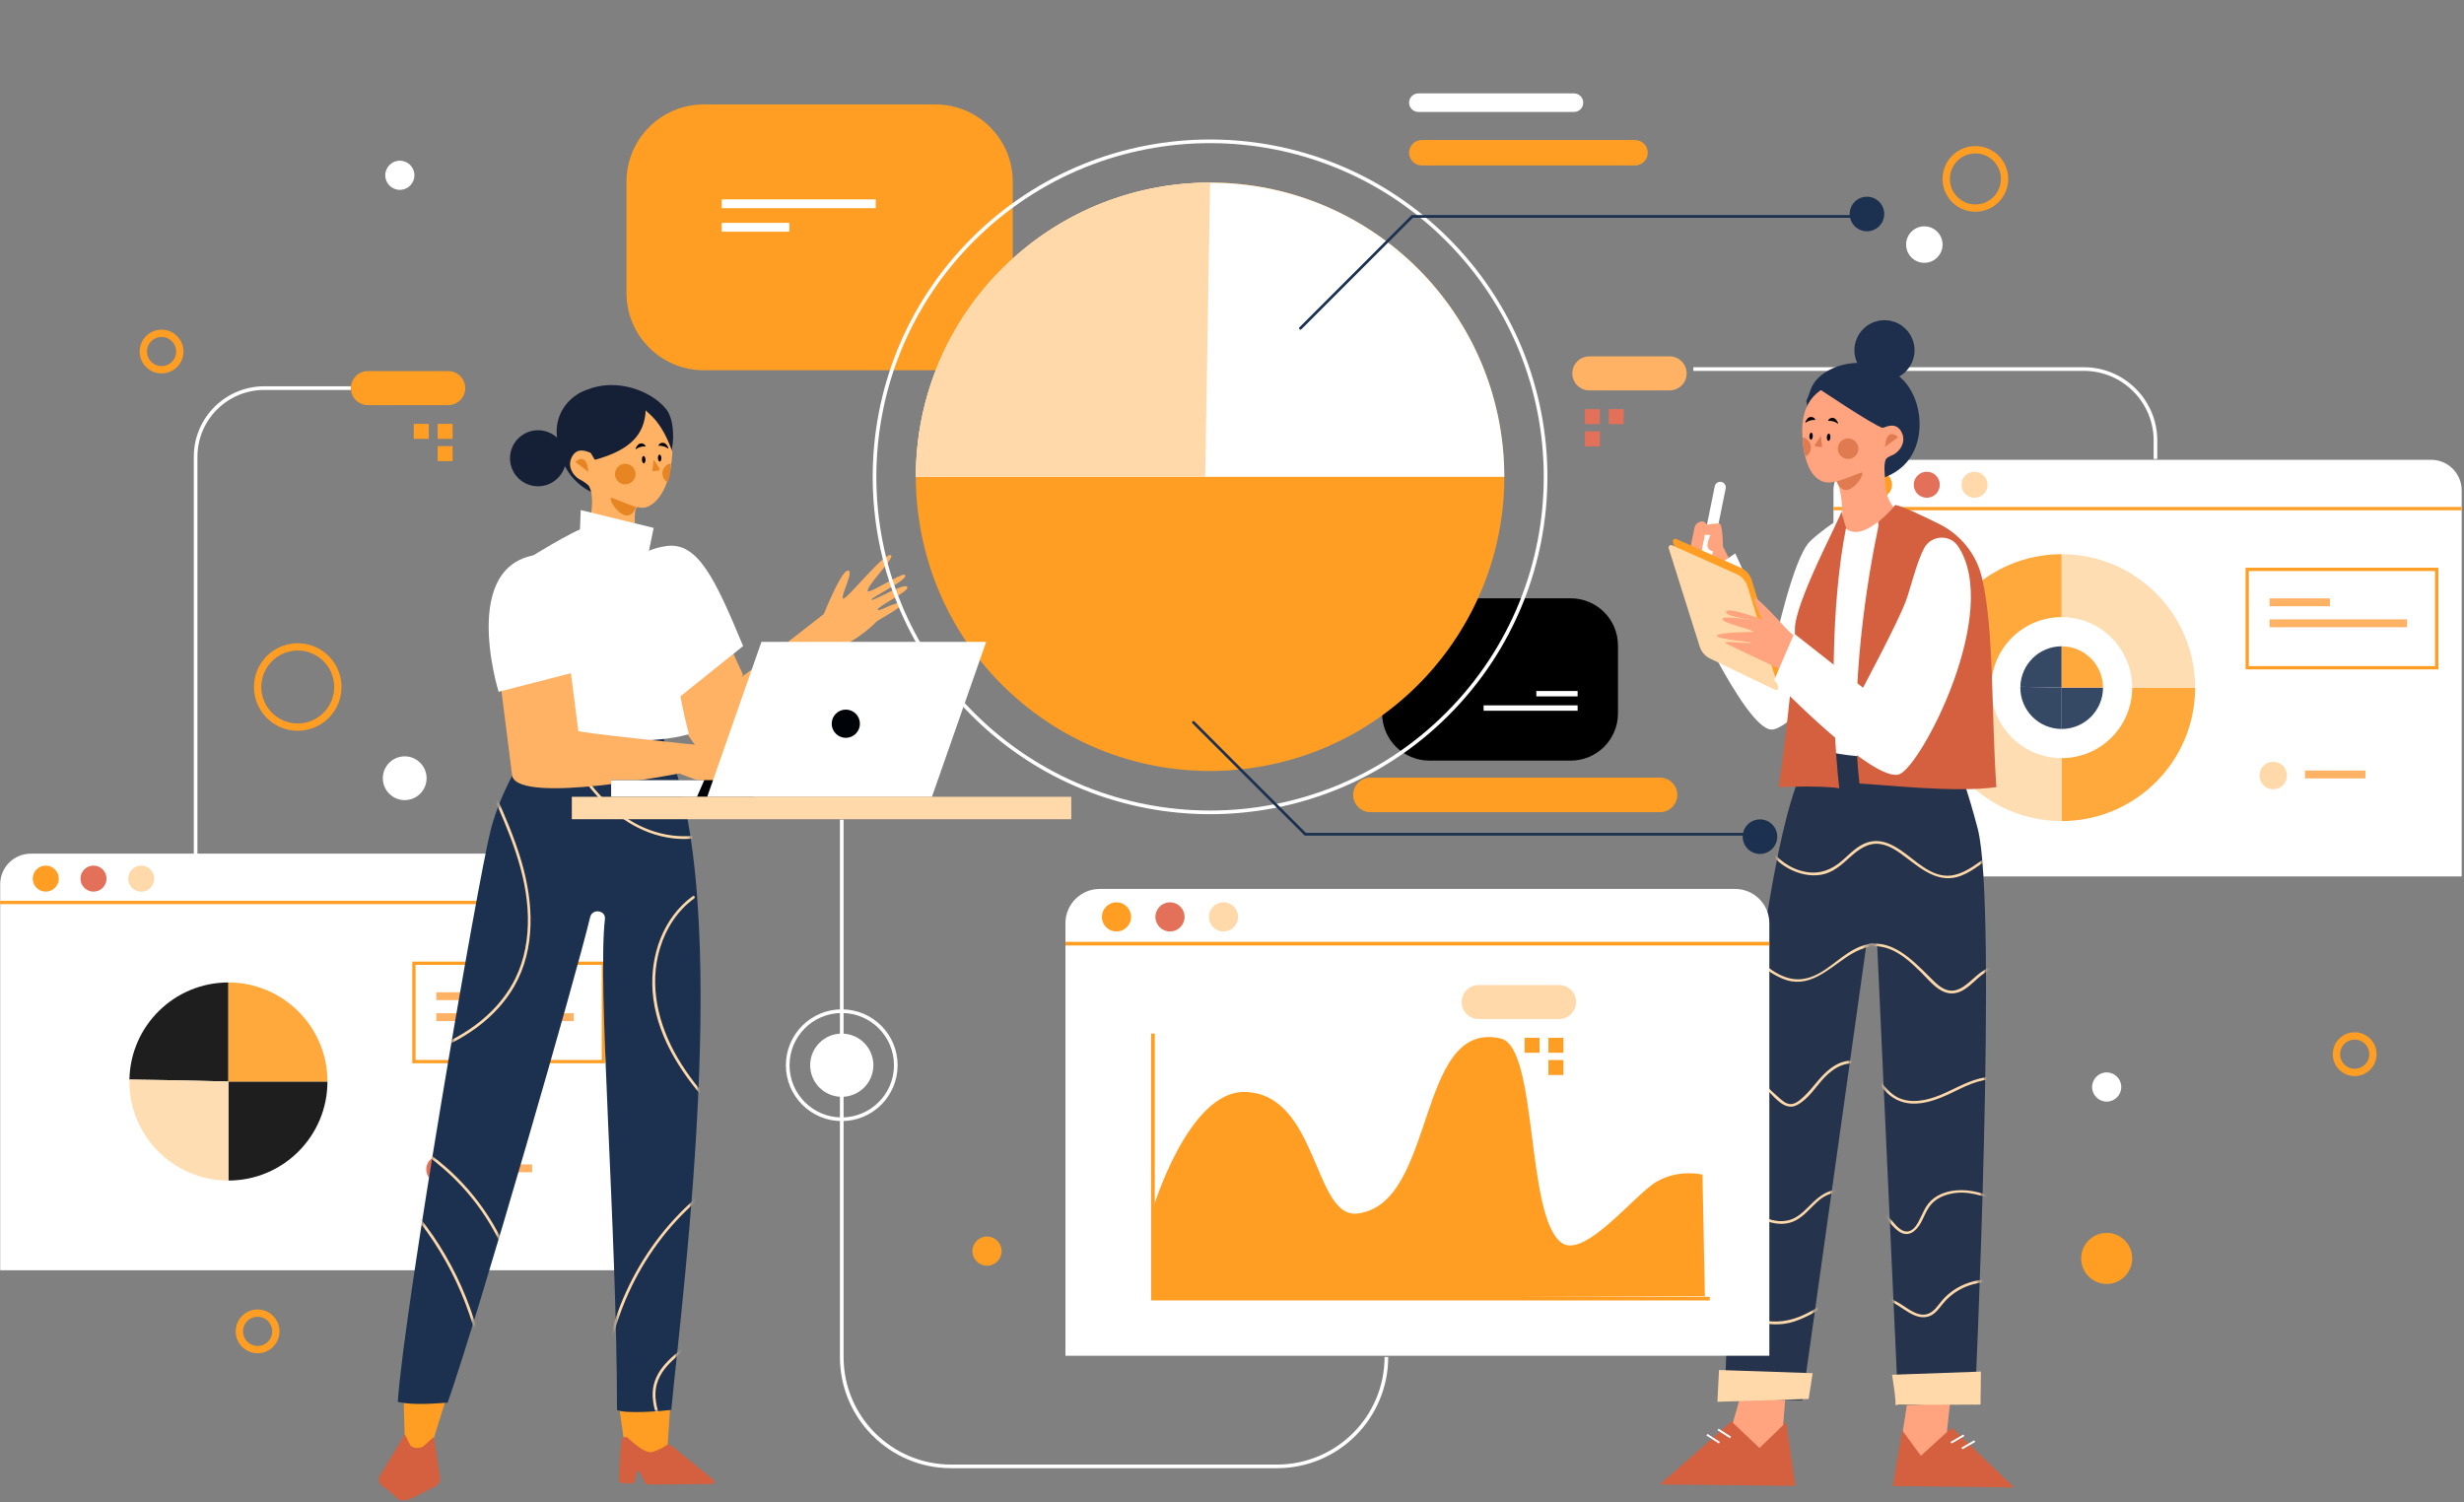 <svg width="674" height="411" viewBox="0 0 674 411" fill="none" xmlns="http://www.w3.org/2000/svg">
<rect x="0" y="0" width="674" height="411" fill="#808080" stroke="none"/>
<path d="M255.867 101.286H192.531C180.841 101.286 171.364 91.809 171.364 80.119V49.734C171.364 38.044 180.841 28.567 192.531 28.567H255.867C267.557 28.567 277.034 38.044 277.034 49.734V80.119C277.034 91.81 267.557 101.286 255.867 101.286Z" fill="#FF9E22"/>
<path d="M215.919 60.963H197.429V63.375H215.919V60.963Z" fill="white"/>
<path d="M239.551 54.534H197.429V56.946H239.551V54.534Z" fill="white"/>
<path d="M429.657 208.066H390.989C383.852 208.066 378.066 202.28 378.066 195.143V176.592C378.066 169.455 383.852 163.669 390.989 163.669H429.657C436.794 163.669 442.58 169.455 442.58 176.592V195.143C442.579 202.28 436.794 208.066 429.657 208.066Z" fill="black"/>
<path d="M420.249 190.495H431.538V189.023H420.249V190.495Z" fill="white"/>
<path d="M405.823 194.421H431.539V192.949H405.823V194.421Z" fill="white"/>
<path d="M456.716 106.79H434.736C432.168 106.79 430.086 104.708 430.086 102.14C430.086 99.572 432.168 97.491 434.736 97.491H456.716C459.284 97.491 461.366 99.573 461.366 102.14C461.366 104.708 459.284 106.79 456.716 106.79Z" fill="#FFB264"/>
<path d="M440.055 116.024H444.153V111.926H440.055V116.024Z" fill="#E37059"/>
<path d="M433.533 116.024H437.631V111.926H433.533V116.024Z" fill="#E37059"/>
<path d="M433.533 122.107H437.631V118.009H433.533V122.107Z" fill="#E37059"/>
<path d="M589.606 125.56V120.546C589.606 109.725 580.833 100.952 570.012 100.952H463.197" stroke="white" stroke-miterlimit="10"/>
<path d="M673.363 239.739H501.526V134.143C501.526 129.522 505.273 125.775 509.894 125.775H664.995C669.617 125.775 673.363 129.521 673.363 134.143V239.739Z" fill="white"/>
<path d="M501.526 139.13H673.363" stroke="#FF9E22" stroke-width="0.892" stroke-miterlimit="10"/>
<path d="M513.991 136.162C515.958 136.162 517.552 134.568 517.552 132.601C517.552 130.634 515.958 129.04 513.991 129.04C512.024 129.04 510.43 130.634 510.43 132.601C510.43 134.568 512.024 136.162 513.991 136.162Z" fill="#FF9E22"/>
<path d="M527.049 136.162C529.016 136.162 530.61 134.568 530.61 132.601C530.61 130.634 529.016 129.04 527.049 129.04C525.082 129.04 523.488 130.634 523.488 132.601C523.488 134.568 525.082 136.162 527.049 136.162Z" fill="#E37059"/>
<path d="M540.108 136.162C542.075 136.162 543.669 134.568 543.669 132.601C543.669 130.634 542.075 129.04 540.108 129.04C538.141 129.04 536.547 130.634 536.547 132.601C536.547 134.568 538.141 136.162 540.108 136.162Z" fill="#FFD9A9"/>
<g opacity="0.88">
<path d="M544.674 187.723C544.875 177.247 553.425 168.815 563.949 168.815V151.595C543.788 151.595 527.445 167.939 527.445 188.099C527.445 187.633 535.902 187.615 544.674 187.723Z" fill="#FF9E22"/>
<path d="M583.234 188.099C583.234 198.749 574.6 207.383 563.95 207.383V224.603C584.111 224.603 600.454 208.26 600.454 188.099H583.234Z" fill="#FF9E22"/>
<path d="M544.665 188.099C544.665 187.973 544.672 187.848 544.675 187.723C535.902 187.616 527.446 187.633 527.446 188.099C527.446 208.26 543.79 224.603 563.95 224.603V207.383C553.299 207.384 544.665 198.75 544.665 188.099Z" fill="#FFD9A9"/>
<path d="M583.234 188.099H600.454C600.454 167.938 584.11 151.595 563.95 151.595V168.815C574.6 168.815 583.234 177.449 583.234 188.099Z" fill="#FFD9A9"/>
<path d="M563.949 176.793C557.779 176.793 552.766 181.737 552.648 187.879C558.191 187.947 563.949 188.1 563.949 188.1V176.793Z" fill="#1B314F"/>
<path d="M563.949 199.406C570.194 199.406 575.256 194.344 575.256 188.099H563.949V199.406Z" fill="#1B314F"/>
<path d="M552.648 187.879C552.647 187.953 552.642 188.026 552.642 188.1C552.642 194.344 557.704 199.407 563.949 199.407V188.1C563.949 188.1 558.191 187.947 552.648 187.879Z" fill="#1B314F"/>
<path d="M563.949 176.793V188.1H575.256C575.256 181.855 570.194 176.793 563.949 176.793Z" fill="#FF9E22"/>
</g>
<path d="M637.334 163.688H620.832V165.84H637.334V163.688Z" fill="#FFB264"/>
<path d="M658.424 169.426H620.832V171.578H658.424V169.426Z" fill="#FFB264"/>
<path d="M666.537 155.75H614.699V182.658H666.537V155.75Z" stroke="#FF9E22" stroke-width="0.892" stroke-miterlimit="10"/>
<path d="M647.029 210.778H630.527V212.93H647.029V210.778Z" fill="#FFB264"/>
<path d="M625.581 212.139C625.581 210.063 623.898 208.38 621.822 208.38C619.746 208.38 618.063 210.063 618.063 212.139C618.063 214.215 619.746 215.898 621.822 215.898C623.898 215.898 625.581 214.215 625.581 212.139Z" fill="#FFD9A9"/>
<path d="M171.891 347.483H0.054V241.886C0.054 237.265 3.8 233.518 8.422 233.518H163.523C168.145 233.518 171.891 237.264 171.891 241.886V347.483Z" fill="white"/>
<path d="M0.054 246.874H171.891" stroke="#FF9E22" stroke-width="0.892" stroke-miterlimit="10"/>
<path d="M16.08 240.344C16.08 238.377 14.486 236.783 12.519 236.783C10.552 236.783 8.958 238.378 8.958 240.344C8.958 242.311 10.552 243.905 12.519 243.905C14.486 243.906 16.08 242.311 16.08 240.344Z" fill="#FF9E22"/>
<path d="M29.139 240.344C29.139 238.377 27.545 236.783 25.578 236.783C23.611 236.783 22.017 238.378 22.017 240.344C22.017 242.311 23.612 243.905 25.578 243.905C27.544 243.906 29.139 242.311 29.139 240.344Z" fill="#E37059"/>
<path d="M42.197 240.344C42.197 238.377 40.603 236.783 38.636 236.783C36.669 236.783 35.075 238.378 35.075 240.344C35.075 242.311 36.669 243.905 38.636 243.905C40.603 243.905 42.197 242.311 42.197 240.344Z" fill="#FFD9A9"/>
<g opacity="0.88">
<path d="M62.477 268.752C47.693 268.752 35.683 280.597 35.4 295.314C48.681 295.477 62.477 295.843 62.477 295.843V268.752Z" fill="black"/>
<path d="M62.477 322.933C77.439 322.933 89.568 310.804 89.568 295.842H62.477V322.933Z" fill="black"/>
<path d="M35.4 295.314C35.397 295.491 35.387 295.666 35.387 295.843C35.387 310.805 47.516 322.934 62.477 322.934V295.843C62.477 295.843 48.681 295.476 35.4 295.314Z" fill="#FFD9A9"/>
<path d="M62.477 268.752V295.842H89.568C89.568 280.881 77.439 268.752 62.477 268.752Z" fill="#FF9E22"/>
</g>
<path d="M135.863 271.431H119.361V273.583H135.863V271.431Z" fill="#FFB264"/>
<path d="M156.953 277.169H119.361V279.321H156.953V277.169Z" fill="#FFB264"/>
<path d="M165.065 263.493H113.227V290.401H165.065V263.493Z" stroke="#FF9E22" stroke-width="0.892" stroke-miterlimit="10"/>
<path d="M145.557 318.521H129.055V320.673H145.557V318.521Z" fill="#FFB264"/>
<path d="M124.109 319.882C124.109 317.806 122.426 316.123 120.35 316.123C118.274 316.123 116.591 317.806 116.591 319.882C116.591 321.958 118.274 323.641 120.35 323.641C122.426 323.641 124.109 321.958 124.109 319.882Z" fill="#E37059"/>
<path d="M95.978 106.168H72.3C61.921 106.168 53.507 114.582 53.507 124.961V234.832" stroke="white" stroke-miterlimit="10"/>
<path d="M100.628 110.818H122.608C125.176 110.818 127.258 108.736 127.258 106.168C127.258 103.6 125.176 101.518 122.608 101.518H100.628C98.06 101.518 95.978 103.6 95.978 106.168C95.978 108.736 98.06 110.818 100.628 110.818Z" fill="#FF9E22"/>
<path d="M117.29 115.954H113.192V120.052H117.29V115.954Z" fill="#FF9E22"/>
<path d="M123.811 115.954H119.713V120.052H123.811V115.954Z" fill="#FF9E22"/>
<path d="M123.811 122.036H119.713V126.134H123.811V122.036Z" fill="#FF9E22"/>
<path d="M230.351 176.661C230.351 176.661 197.374 211.329 191.516 205.713L202.218 185.519C202.263 186.055 225.352 167.962 225.352 167.962C225.352 167.962 230.088 156.077 231.929 156.088C233.734 156.1 229.935 162.864 230.579 163.734C231.223 164.605 242.511 150.234 243.8 151.976C244.493 152.912 236.739 160.524 237.381 161.756C237.715 162.396 246.401 156.934 247.305 157.198C249.828 157.937 237.657 163.707 238.377 164.073C239.097 164.439 248.088 158.864 248.221 160.743C248.303 161.905 239.954 165.961 240.093 166.757C240.232 167.552 244.874 164.477 246.387 165.065C247.9 165.653 240.147 169.502 239.637 170.149C239.128 170.796 234.696 174.883 230.351 176.661Z" fill="#FFB264"/>
<path d="M182.798 151.387C182.798 151.387 190.827 154.074 192.745 160.163C194.663 166.252 203.232 184.529 203.232 184.529L191.679 205.894C191.679 205.894 158.366 163.356 182.798 151.387Z" fill="#FFB264"/>
<path d="M182.132 149.392C190.778 148.062 195.558 158.131 203.269 176.721L183.535 192.555C183.535 192.555 155.243 153.529 182.132 149.392Z" fill="white"/>
<path d="M182.237 111.941C178.113 106.785 168.551 103.369 160.683 106.574C160.683 106.574 160.637 106.589 160.551 106.618C155.532 108.322 152.075 113.097 152.272 118.394C152.401 121.86 153.265 125.285 154.741 127.93C158.268 134.249 164.959 136.926 171.934 136.522C173.406 136.437 174.535 136.898 175.331 137.658L183.438 123.758C184.415 121.822 184.641 114.945 182.237 111.941Z" fill="#151F36"/>
<path d="M150.12 132.435C154.028 130.808 155.877 126.32 154.249 122.411C152.621 118.503 148.133 116.655 144.225 118.282C140.316 119.91 138.468 124.398 140.096 128.307C141.724 132.215 146.212 134.063 150.12 132.435Z" fill="#151F36"/>
<path d="M162.808 125.761C162.72 126.034 161.735 123.919 161.465 123.821C160.338 123.413 157.82 122.242 156.397 125.063C154.959 127.915 157.203 130.61 158.881 131.314C159.365 131.517 160.927 132.59 161.167 133.057C163.275 137.158 160.495 145.873 160.198 149.206C159.542 156.566 153.571 148.493 153.571 148.493C153.571 148.493 173.487 164.157 176.428 155.404C174.024 151.198 172.527 137.956 174.638 138.746C177.407 139.782 183.228 136.294 183.937 123.691C180.707 114.325 176.67 112.871 176.628 112.14C176.347 118.686 172.633 123.046 162.808 125.761Z" fill="#FFB264"/>
<path d="M157.375 126.377C157.375 126.377 160.485 123.269 160.945 129.087Z" fill="#E68522"/>
<path d="M171.919 127.015C173.394 127.505 174.193 129.098 173.704 130.573C173.214 132.048 171.621 132.847 170.146 132.358C168.671 131.868 167.872 130.275 168.361 128.8C168.851 127.324 170.444 126.525 171.919 127.015Z" fill="#E68522"/>
<path d="M182.609 131.949C181.475 131.296 180.916 129.915 181.345 128.624C181.675 127.629 182.508 126.941 183.467 126.75C183.467 126.75 183.552 130.086 182.609 131.949Z" fill="#E68522"/>
<path d="M178.822 125.747L178.431 128.86L180.057 128.741C180.357 128.719 180.524 128.384 180.361 128.132L178.822 125.747Z" fill="#E68522"/>
<path d="M174.023 122.814C173.498 123.179 174.311 121.542 175.027 121.355C175.744 121.167 176.455 121.517 176.617 122.136C176.617 122.136 175.285 121.938 174.023 122.814Z" fill="black"/>
<path d="M182.673 122.652C183.195 123.022 182.398 121.377 181.683 121.183C180.968 120.988 180.253 121.331 180.085 121.948C180.085 121.948 181.42 121.763 182.673 122.652Z" fill="black"/>
<path d="M175.595 125.768C175.618 126.321 175.853 126.76 176.121 126.749C176.389 126.738 176.588 126.281 176.566 125.729C176.543 125.176 176.308 124.737 176.04 124.748C175.772 124.758 175.573 125.215 175.595 125.768Z" fill="black"/>
<path d="M179.975 125.322C179.996 125.85 180.221 126.269 180.477 126.259C180.733 126.248 180.923 125.812 180.902 125.284C180.881 124.756 180.656 124.337 180.4 124.347C180.143 124.358 179.953 124.795 179.975 125.322Z" fill="black"/>
<path d="M174.007 138.714C174.007 138.714 170.106 137.333 167.622 136.261C165.138 135.189 171.287 145.416 174.007 138.714Z" fill="#E68522"/>
<path d="M168.894 381.452L170.839 395.266C170.839 395.266 173.959 404.427 176.856 400.881C179.753 397.335 182.621 395.46 182.621 395.46L183.572 381.098L168.894 381.452Z" fill="#FF9E22"/>
<path d="M122.722 380.391L118.423 394.171C118.423 394.171 115.151 397.04 113.97 396.966C111.822 396.831 110.695 393.125 110.695 393.125L110.341 380.392H122.722V380.391Z" fill="#FF9E22"/>
<path d="M183.576 395.388L195.145 404.766C195.737 405.206 195.314 405.946 194.468 405.953L177.39 406.092C176.979 406.095 176.61 405.908 176.473 405.627L175.185 402.986C174.813 402.223 174.071 402.161 174.14 402.969L173.509 405.518C173.543 405.92 169.46 405.81 169.424 405.445C169.2 403.178 169.672 395.764 170.079 393.7C170.137 393.404 170.441 393.167 170.844 393.109H170.846C171.208 393.057 171.579 393.157 171.801 393.372C172.953 394.487 176.64 397.843 178.604 397.164C179.921 396.709 181.626 395.893 182.158 395.424C182.517 395.106 183.181 395.095 183.576 395.388Z" fill="#D4603F"/>
<path d="M110.537 392.646L103.967 403.65C103.265 404.72 103.656 405.997 104.924 406.752C106.978 407.975 108.657 410.414 109.949 410.45C112.285 410.515 115.915 408.055 118.031 407.133C119.451 406.514 120.563 405.607 120.388 404.419L118.755 393.381C118.735 393.245 118.494 393.194 118.375 393.302L115.86 395.582C115.036 396.329 112.799 396.229 112.244 395.335C111.848 394.697 110.918 392.638 110.918 392.638C110.833 392.528 110.611 392.533 110.537 392.646Z" fill="#D4603F"/>
<path d="M149.541 195.714C144.237 205.091 137.274 215.109 134.226 227.03C130.691 240.856 110.476 358.327 108.809 383.475C113.166 384.525 119.698 383.847 122.45 383.694C131.209 358.596 157.677 266.672 161.432 250.86C162.009 248.429 165.765 248.963 165.472 251.444C163.34 269.5 168.773 336.155 168.773 385.676C171.058 386.839 180.988 386.007 183.627 385.676C186.497 354.707 202.381 236.104 179.387 198.102C168.873 196.652 160.202 195.397 149.541 195.714Z" fill="#1B314F"/>
<mask id="mask0_24_586" style="mask-type:luminance" maskUnits="userSpaceOnUse" x="108" y="195" width="84" height="192">
<path d="M149.541 195.714C144.237 205.091 137.274 215.109 134.226 227.03C130.691 240.856 110.476 358.327 108.809 383.475C113.166 384.525 119.698 383.847 122.45 383.694C131.209 358.596 157.677 266.672 161.432 250.86C162.009 248.429 165.765 248.963 165.472 251.444C163.34 269.5 168.773 336.155 168.773 385.676C171.058 386.839 180.988 386.007 183.627 385.676C186.497 354.707 202.381 236.104 179.387 198.102C168.873 196.652 160.202 195.397 149.541 195.714Z" fill="white"/>
</mask>
<g mask="url(#mask0_24_586)">
<path d="M150.494 193.624C150.55 198.442 152.937 202.739 155.357 206.764C157.666 210.604 160.234 214.309 163.243 217.638C169.068 224.081 176.732 228.911 185.572 229.464C190.367 229.764 195.186 228.707 199.229 226.065C199.632 225.802 199.256 225.152 198.851 225.417C191.667 230.11 182.254 229.502 174.79 225.771C167.184 221.97 161.523 215.18 157.065 208.109C154.311 203.741 151.306 198.948 151.244 193.624C151.238 193.141 150.488 193.14 150.494 193.624Z" fill="#FFD9A9"/>
<path d="M134.384 216.565C139.198 227.442 144.161 238.715 144.398 250.812C144.51 256.546 143.546 262.362 141.019 267.545C138.862 271.97 135.66 275.806 131.896 278.956C127.523 282.616 122.42 285.34 117.063 287.253C116.612 287.414 116.806 288.139 117.262 287.976C126.705 284.605 135.636 278.603 140.698 269.75C146.585 259.454 145.919 246.95 142.721 235.908C140.755 229.119 137.885 222.639 135.03 216.187C134.836 215.746 134.19 216.127 134.384 216.565Z" fill="#FFD9A9"/>
<path d="M189.528 245.112C181.386 250.988 177.799 261.38 178.51 271.165C179.343 282.626 185.761 292.931 193.266 301.284C197.664 306.178 202.649 310.673 208.687 313.431C209.123 313.63 209.504 312.984 209.066 312.783C203.92 310.432 199.544 306.811 195.65 302.751C191.757 298.691 188.211 294.249 185.364 289.389C180.037 280.294 177.419 269.533 180.578 259.231C182.215 253.892 185.35 249.048 189.907 245.759C190.294 245.48 189.92 244.829 189.528 245.112Z" fill="#FFD9A9"/>
<path d="M116.009 315.564C125.865 322.387 133.626 332.017 138.187 343.104C138.368 343.544 139.094 343.351 138.91 342.905C134.268 331.623 126.419 321.862 116.387 314.916C115.99 314.641 115.615 315.291 116.009 315.564Z" fill="#FFD9A9"/>
<path d="M108.846 327.426C120.548 339.554 128.492 355.116 131.583 371.678C132.468 376.419 132.935 381.226 133.004 386.048C133.011 386.53 133.761 386.532 133.754 386.048C133.51 369.008 128.116 352.146 118.497 338.082C115.776 334.104 112.723 330.365 109.377 326.897C109.041 326.548 108.511 327.079 108.846 327.426Z" fill="#FFD9A9"/>
<path d="M198.141 321.902C180.166 333.488 168.047 353.253 165.164 374.378C164.354 380.313 164.285 386.326 164.994 392.275C165.051 392.748 165.801 392.754 165.744 392.275C163.236 371.232 170.667 349.498 184.983 333.956C188.996 329.599 193.54 325.759 198.52 322.549C198.924 322.289 198.549 321.639 198.141 321.902Z" fill="#FFD9A9"/>
<path d="M181.601 390.444C180.387 387.462 179.181 384.306 179.285 381.033C179.388 377.798 181.039 375.073 183.262 372.822C187.541 368.488 193.101 365.146 198.52 362.447C198.952 362.232 198.573 361.585 198.142 361.799C195.017 363.355 192.004 365.124 189.139 367.121C186.576 368.908 183.979 370.822 181.904 373.176C180.002 375.334 178.691 377.899 178.543 380.808C178.368 384.222 179.614 387.535 180.879 390.643C181.057 391.085 181.783 390.892 181.601 390.444Z" fill="#FFD9A9"/>
</g>
<path d="M174.595 148.395C175.627 149.22 185.365 172.199 185.001 179.479C184.634 186.813 188.451 200.802 188.451 200.802C188.451 200.802 176.574 205.261 145.181 200.318C137.43 183.604 133.001 163.911 143.336 153.495C143.336 153.495 157.538 144.559 160.199 144.363C160.199 144.363 169.607 157.983 173.487 157.929C175.25 157.903 174.795 150.999 174.595 148.395Z" fill="white"/>
<path d="M158.633 145.069L158.855 139.527L178.807 144.404L177.477 150.833C177.477 150.833 184.128 166.13 175.703 163.691C167.279 161.253 158.633 145.069 158.633 145.069Z" fill="white"/>
<path d="M146.216 162.46C148.153 172.412 152.18 181.876 154.955 191.612C155.937 195.058 156.877 198.514 157.798 201.976C154.17 201.61 149.995 201.075 145.18 200.317C139.044 187.087 138.682 168.398 143.922 156.014C144.687 158.163 145.451 160.311 146.216 162.46Z" fill="#39194B"/>
<path d="M185.79 211.577C185.79 211.577 142.506 220.123 140.124 212.365L137.06 188.205L155.975 182.69L158.19 199.938C157.968 200.428 191.23 203.828 191.23 203.828C191.23 203.828 197.966 203.771 201.753 205.591C201.953 205.687 209.401 211.244 211.729 214.57L197.553 215.586C196.062 215.555 185.79 211.577 185.79 211.577Z" fill="#FFB264"/>
<path d="M151.381 151.601C151.381 151.601 158.184 156.543 156.895 162.796C155.606 169.049 156.416 184.087 156.416 184.087L136.393 189.243C136.393 189.243 124.214 150.162 151.381 151.601Z" fill="white"/>
<path d="M344.173 209.808C388.018 202.532 417.664 161.09 410.388 117.245C403.112 73.4 361.671 43.755 317.826 51.03C273.981 58.306 244.335 99.748 251.611 143.593C258.887 187.438 300.328 217.083 344.173 209.808Z" fill="#FF9E22"/>
<path d="M411.475 130.438C411.475 85.993 375.445 49.963 331 49.963C286.555 49.963 250.525 85.993 250.525 130.438" fill="white"/>
<path d="M329.67 130.438H250.525C250.525 85.993 286.555 49.963 331 49.963L329.67 130.438Z" fill="#FFD9A9"/>
<path d="M395.894 195.337C431.737 159.495 431.737 101.383 395.894 65.54C360.052 29.698 301.94 29.698 266.097 65.54C230.255 101.383 230.255 159.495 266.097 195.337C301.94 231.18 360.052 231.18 395.894 195.337Z" stroke="white" stroke-miterlimit="10"/>
<path d="M355.719 89.797L386.313 59.203H510.683" stroke="#1B314F" stroke-width="0.75" stroke-miterlimit="10" stroke-linecap="round"/>
<path d="M510.683 63.264C513.293 63.264 515.409 61.148 515.409 58.538C515.409 55.928 513.293 53.812 510.683 53.812C508.073 53.812 505.957 55.928 505.957 58.538C505.957 61.148 508.073 63.264 510.683 63.264Z" fill="#1B314F"/>
<path d="M326.455 197.611L357.049 228.204H481.419" stroke="#1B314F" stroke-width="0.75" stroke-miterlimit="10" stroke-linecap="round"/>
<path d="M481.419 233.596C484.029 233.596 486.145 231.48 486.145 228.87C486.145 226.26 484.029 224.144 481.419 224.144C478.809 224.144 476.693 226.26 476.693 228.87C476.693 231.48 478.809 233.596 481.419 233.596Z" fill="#1B314F"/>
<path d="M454.08 222.172H374.873C372.263 222.172 370.146 220.056 370.146 217.445C370.146 214.835 372.262 212.718 374.873 212.718H454.08C456.69 212.718 458.807 214.834 458.807 217.445C458.807 220.056 456.69 222.172 454.08 222.172Z" fill="#FF9E22"/>
<path d="M447.242 45.26H388.923C387.001 45.26 385.443 43.702 385.443 41.78C385.443 39.858 387.001 38.3 388.923 38.3H447.242C449.164 38.3 450.722 39.858 450.722 41.78C450.722 43.702 449.164 45.26 447.242 45.26Z" fill="#FF9E22"/>
<path d="M430.54 30.628H387.982C386.579 30.628 385.442 29.491 385.442 28.088C385.442 26.685 386.579 25.548 387.982 25.548H430.54C431.943 25.548 433.08 26.685 433.08 28.088C433.08 29.491 431.943 30.628 430.54 30.628Z" fill="white"/>
<path d="M488.59 379.616L487.027 398.841L459.365 404.719L473.631 390.513L477.076 378.464L488.59 379.616Z" fill="#FFA47E"/>
<path d="M473.622 388.826L454.049 406.072L491.084 406.456L488.59 389.018L481.298 396.118L473.622 388.826Z" fill="#D4603F"/>
<path d="M469.956 391.026L473.368 393.215" stroke="white" stroke-width="0.527" stroke-miterlimit="10"/>
<path d="M466.911 392.461L470.323 394.649" stroke="white" stroke-width="0.527" stroke-miterlimit="10"/>
<path d="M521.772 383.306L519.216 399.624L547.934 406.022L532.566 391.527L533.538 382.657L521.772 383.306Z" fill="#FFA47E"/>
<path d="M533.877 390.553L550.973 406.89L517.775 406.506L520.326 391.253L525.433 398.229L533.877 390.553Z" fill="#D4603F"/>
<path d="M537.19 392.63L533.679 394.656" stroke="white" stroke-width="0.527" stroke-miterlimit="10"/>
<path d="M540.165 394.205L536.654 396.231" stroke="white" stroke-width="0.527" stroke-miterlimit="10"/>
<path d="M531.001 198.926L498.113 202.102C498.113 202.102 493.439 205.53 488.765 223.292C483.07 244.935 474.538 301.253 471.733 382.431L493.003 383.07L510.424 259.173C510.945 257.367 513.618 257.805 513.536 259.682L519.25 384.461L540.209 383.646C540.209 383.646 546.514 247.902 540.987 226.713C535.777 206.741 531.001 198.926 531.001 198.926Z" fill="#25334C"/>
<mask id="mask1_24_586" style="mask-type:luminance" maskUnits="userSpaceOnUse" x="471" y="198" width="73" height="187">
<path d="M531.001 198.926L498.113 202.102C498.113 202.102 493.439 205.53 488.765 223.292C483.07 244.935 474.538 301.253 471.733 382.431L493.003 383.07L510.424 259.173C510.945 257.367 513.618 257.805 513.536 259.682L519.25 384.461L540.209 383.646C540.209 383.646 546.514 247.902 540.987 226.713C535.777 206.741 531.001 198.926 531.001 198.926Z" fill="white"/>
</mask>
<g mask="url(#mask1_24_586)">
<path d="M477.243 220.735C479.892 227.058 482.873 234.088 489.198 237.547C491.88 239.013 495.018 239.794 498.067 239.297C501.259 238.777 503.58 236.716 505.892 234.617C508.279 232.449 510.944 230.362 514.372 230.891C517.028 231.301 519.322 233.003 521.408 234.587C525.854 237.963 530.526 241.815 536.422 239.556C540.093 238.15 542.872 235.276 546.324 233.493C549.595 231.804 554.266 230.785 557.018 233.916C557.331 234.272 557.848 233.751 557.537 233.397C553.206 228.47 546.125 232.522 541.976 235.449C539.02 237.535 535.732 239.856 531.925 239.519C529.139 239.272 526.693 237.655 524.504 236.034C520.638 233.171 516.185 228.803 510.917 230.415C508.112 231.273 506.068 233.529 503.926 235.403C501.081 237.891 497.874 239.192 494.062 238.524C485.135 236.959 481.082 228.014 477.951 220.542C477.772 220.11 477.061 220.299 477.243 220.735Z" fill="#FFD9A9"/>
</g>
<mask id="mask2_24_586" style="mask-type:luminance" maskUnits="userSpaceOnUse" x="471" y="198" width="73" height="187">
<path d="M531.001 198.926L498.113 202.102C498.113 202.102 493.439 205.53 488.765 223.292C483.07 244.935 474.538 301.253 471.733 382.431L493.003 383.07L510.424 259.173C510.945 257.367 513.618 257.805 513.536 259.682L519.25 384.461L540.209 383.646C540.209 383.646 546.514 247.902 540.987 226.713C535.777 206.741 531.001 198.926 531.001 198.926Z" fill="white"/>
</mask>
<g mask="url(#mask2_24_586)">
<path d="M470.754 249.866C475.009 256.674 479.825 264.46 487.561 267.707C494.54 270.636 499.762 265.401 505.149 261.771C508.208 259.709 511.643 258.231 515.385 259.138C519.319 260.091 522.462 263.023 525.283 265.765C527.632 268.047 530.407 271.879 534.059 271.742C537.754 271.604 540.105 267.925 542.958 266.092C552.422 260.015 563.483 266.778 571.471 272.078C571.866 272.34 572.234 271.704 571.842 271.444C564.867 266.816 557.059 261.868 548.29 263.319C546.405 263.631 544.56 264.265 542.919 265.252C541.341 266.201 540.043 267.507 538.649 268.692C537.106 270.003 535.228 271.339 533.085 270.939C530.876 270.527 529.22 268.611 527.694 267.106C522.949 262.43 517.125 256.366 509.771 258.602C503.534 260.498 499.335 267.274 492.64 267.863C487.696 268.298 483.085 264.568 479.876 261.207C476.534 257.707 473.943 253.58 471.389 249.494C471.138 249.095 470.502 249.463 470.754 249.866Z" fill="#FFD9A9"/>
</g>
<mask id="mask3_24_586" style="mask-type:luminance" maskUnits="userSpaceOnUse" x="471" y="198" width="73" height="187">
<path d="M531.001 198.926L498.113 202.102C498.113 202.102 493.439 205.53 488.765 223.292C483.07 244.935 474.538 301.253 471.733 382.431L493.003 383.07L510.424 259.173C510.945 257.367 513.618 257.805 513.536 259.682L519.25 384.461L540.209 383.646C540.209 383.646 546.514 247.902 540.987 226.713C535.777 206.741 531.001 198.926 531.001 198.926Z" fill="white"/>
</mask>
<g mask="url(#mask3_24_586)">
<path d="M469.641 280.272C473.474 286.924 478.18 293.059 483.65 298.448C485.663 300.431 488.333 303.921 491.494 302.311C494.692 300.682 496.674 297.259 499.073 294.729C501.669 291.991 505.663 289.62 509.36 291.73C511.923 293.193 513.442 295.985 515.363 298.125C517.437 300.435 520.023 301.803 523.165 301.892C526.766 301.993 530.184 300.664 533.389 299.158C537.196 297.369 541.276 295.038 545.628 295.286C549.287 295.494 553.425 297.698 553.891 301.673C553.945 302.137 554.68 302.142 554.625 301.673C553.896 295.458 546.519 293.725 541.387 295.053C537.582 296.038 534.209 298.135 530.592 299.603C527.016 301.054 522.622 302.003 519.008 300.16C513.98 297.596 512.115 289.349 505.391 290.224C501.955 290.671 499.315 293.24 497.179 295.76C495.978 297.178 494.83 298.653 493.47 299.925C492.674 300.67 491.73 301.525 490.677 301.879C489.357 302.322 488.279 301.684 487.287 300.847C480.437 295.063 474.732 287.641 470.274 279.904C470.039 279.491 469.404 279.861 469.641 280.272Z" fill="#FFD9A9"/>
</g>
<mask id="mask4_24_586" style="mask-type:luminance" maskUnits="userSpaceOnUse" x="471" y="198" width="73" height="187">
<path d="M531.001 198.926L498.113 202.102C498.113 202.102 493.439 205.53 488.765 223.292C483.07 244.935 474.538 301.253 471.733 382.431L493.003 383.07L510.424 259.173C510.945 257.367 513.618 257.805 513.536 259.682L519.25 384.461L540.209 383.646C540.209 383.646 546.514 247.902 540.987 226.713C535.777 206.741 531.001 198.926 531.001 198.926Z" fill="white"/>
</mask>
<g mask="url(#mask4_24_586)">
<path d="M466.598 312.571C471.365 318.978 473.093 327.734 480.041 332.379C482.803 334.226 486.305 335.37 489.607 334.46C493.136 333.488 495.095 330.331 497.8 328.145C501.45 325.195 506.316 325.812 510.112 328.169C512.014 329.35 513.66 330.892 515.2 332.505C516.561 333.93 517.786 335.716 519.41 336.853C521.977 338.65 524.169 336.783 525.431 334.497C526.209 333.087 526.767 331.537 527.676 330.201C528.71 328.682 530.241 327.627 531.959 327.017C540.967 323.816 549.101 331.445 557.821 332.19C558.292 332.23 558.289 331.496 557.821 331.456C549.896 330.779 543.241 324.896 535.081 325.624C532.2 325.881 529.299 326.946 527.454 329.27C526.53 330.434 525.96 331.831 525.304 333.151C524.652 334.463 523.844 336.24 522.338 336.741C520.199 337.452 518.546 335.071 517.317 333.713C515.935 332.187 514.528 330.671 512.949 329.344C510.15 326.99 506.679 325.216 502.931 325.397C499.191 325.578 496.838 327.957 494.346 330.455C492.928 331.877 491.391 333.208 489.414 333.753C487.608 334.251 485.703 334.073 483.938 333.496C474.45 330.395 472.556 319.354 467.235 312.201C466.953 311.825 466.315 312.191 466.598 312.571Z" fill="#FFD9A9"/>
</g>
<mask id="mask5_24_586" style="mask-type:luminance" maskUnits="userSpaceOnUse" x="471" y="198" width="73" height="187">
<path d="M531.001 198.926L498.113 202.102C498.113 202.102 493.439 205.53 488.765 223.292C483.07 244.935 474.538 301.253 471.733 382.431L493.003 383.07L510.424 259.173C510.945 257.367 513.618 257.805 513.536 259.682L519.25 384.461L540.209 383.646C540.209 383.646 546.514 247.902 540.987 226.713C535.777 206.741 531.001 198.926 531.001 198.926Z" fill="white"/>
</mask>
<g mask="url(#mask5_24_586)">
<path d="M461.893 341.766C465.084 349.196 469.685 356.616 477.229 360.229C480.536 361.813 484.253 362.614 487.914 362.145C491.985 361.623 495.49 359.428 499.027 357.513C502.907 355.412 506.909 354.007 511.384 354.453C513.707 354.684 515.996 355.363 518.056 356.463C519.87 357.431 521.456 358.792 523.332 359.649C524.817 360.327 526.459 360.632 528 359.938C529.512 359.257 530.466 357.84 531.482 356.597C533.949 353.575 537.466 351.587 541.313 350.953C546.007 350.179 550.088 351.838 554.119 354.076C557.715 356.072 561.394 358.277 565.651 358.134C566.122 358.118 566.125 357.384 565.651 357.4C558.024 357.657 552.543 350.571 545.005 350.046C541.628 349.811 538.176 350.656 535.265 352.375C533.783 353.25 532.434 354.357 531.311 355.661C530.091 357.078 529.027 358.958 527.103 359.487C524.861 360.103 522.633 358.509 520.863 357.343C519.22 356.261 517.569 355.288 515.7 354.647C512.138 353.426 508.186 353.288 504.559 354.312C500.684 355.405 497.356 357.765 493.769 359.507C489.847 361.411 485.718 362.072 481.451 360.993C471.902 358.579 466.193 349.926 462.529 341.397C462.341 340.962 461.708 341.336 461.893 341.766Z" fill="#FFD9A9"/>
</g>
<path d="M494.73 382.686L495.834 375.63L470.219 374.762L469.784 383.453L494.73 382.686Z" fill="#FFD9A9"/>
<path d="M518.411 384.313C518.838 383.882 517.543 376.064 517.543 376.064L541.856 375.196L541.745 384.221L518.411 384.313Z" fill="#FFD9A9"/>
<path d="M461.646 154.507C461.646 154.507 477.256 200.605 485.039 198.348L484.92 175.524C484.632 175.978 471.629 150.154 471.629 150.154C471.629 150.154 467.711 143.672 465.952 142.654C464.809 142.498 463.74 143.253 463.506 144.383L461.538 153.88" fill="#FFA47E"/>
<path d="M466.528 153.122L470.547 133.321" stroke="white" stroke-width="3.045" stroke-miterlimit="10" stroke-linecap="round"/>
<path d="M471.314 149.948C471.314 149.948 471.267 143.358 470.343 143.233C469.42 143.108 465.052 143.438 464.632 144.936C464.212 146.435 467.912 146.357 467.912 146.357C467.912 146.357 466.175 149.432 467.667 150.43C469.16 151.429 471.314 149.948 471.314 149.948Z" fill="#FFA47E"/>
<path d="M512.755 135.669C512.755 135.669 499.575 143.64 495.058 148.14C490.541 152.64 485.631 175.48 485.631 175.48L474.668 151.384L460.124 161.261C460.124 161.261 477.149 199.345 484.546 199.576C491.942 199.808 528.832 157.573 512.755 135.669Z" fill="white"/>
<path d="M494.326 111.442C494.107 118.182 496.314 125.229 502.092 129.229C507.537 132.999 515.168 132.1 520.143 127.866C528.288 120.935 525.813 105.03 516.783 101.348C515.54 100.841 512.081 100.491 511.559 99.513C504.486 98.311 496.814 101.536 495.169 106.911C494.968 107.569 494.549 108.589 494.102 109.737C494.263 110.243 494.347 110.809 494.326 111.442Z" fill="#1E2F4D"/>
<path d="M514.505 116.662C514.59 116.935 514.881 117.085 515.152 116.991C516.282 116.597 518.812 115.458 520.198 118.292C521.6 121.157 519.326 123.822 517.643 124.505C517.157 124.702 516.048 125.196 515.838 125.677C515.191 127.155 515.55 129.775 515.807 133.106C516.375 140.463 522.741 141.724 522.741 141.724C522.741 141.724 506.327 155.724 503.494 146.948C504.608 145.076 503.936 130.974 501.82 131.738C499.043 132.74 493.556 131.496 492.999 118.903C492.482 107.237 500.513 105.32 502.608 104.991C504.375 104.713 510.287 103.087 514.505 116.662Z" fill="#FFA47E"/>
<path d="M496.782 105.829C496.782 105.829 512.575 116.453 514.876 116.994C514.876 116.994 516.257 96.927 496.782 105.829Z" fill="#1E2F4D"/>
<path d="M519.206 119.592C519.206 119.592 516.138 116.451 515.608 122.255Z" fill="#E07B51"/>
<path d="M504.674 120.055C503.195 120.526 502.378 122.108 502.849 123.587C503.321 125.066 504.902 125.883 506.381 125.412C507.86 124.941 508.677 123.359 508.206 121.88C507.734 120.401 506.153 119.584 504.674 120.055Z" fill="#E07B51"/>
<path d="M493.94 124.854C495.081 124.215 495.655 122.843 495.242 121.549C494.924 120.551 494.101 119.855 493.145 119.652C493.145 119.652 493.021 122.983 493.94 124.854Z" fill="#E07B51"/>
<path d="M498.084 119.187L498.437 122.3L496.815 122.162C496.516 122.137 496.353 121.8 496.519 121.55L498.084 119.187Z" fill="#E07B51"/>
<path d="M502.624 115.835C503.144 116.205 502.351 114.561 501.638 114.366C500.924 114.17 500.21 114.511 500.04 115.127C500.04 115.127 501.374 114.945 502.624 115.835Z" fill="black"/>
<path d="M493.987 115.569C493.462 115.932 494.277 114.299 494.993 114.113C495.709 113.927 496.419 114.278 496.58 114.896C496.58 114.896 495.249 114.697 493.987 115.569Z" fill="black"/>
<path d="M500.684 119.624C500.655 120.176 500.414 120.611 500.147 120.597C499.88 120.583 499.686 120.124 499.715 119.573C499.744 119.021 499.984 118.585 500.252 118.6C500.519 118.614 500.713 119.073 500.684 119.624Z" fill="black"/>
<path d="M495.865 119.335C495.837 119.862 495.608 120.278 495.353 120.264C495.098 120.251 494.913 119.813 494.94 119.286C494.968 118.759 495.197 118.343 495.453 118.356C495.708 118.37 495.892 118.808 495.865 119.335Z" fill="black"/>
<path d="M502.449 131.713C502.449 131.713 506.362 130.381 508.855 129.34C511.349 128.299 505.085 138.439 502.449 131.713Z" fill="#E07B51"/>
<path d="M517.216 140.869C517.216 140.869 519.965 140.11 519.504 140.688C519.043 141.266 518.063 141.902 517.083 142.538L517.216 140.869Z" fill="#C20600"/>
<path d="M502.781 141.074C503.078 141.819 490.706 165.016 490.983 172.291C491.262 179.62 496.117 203.137 495.714 204.235C495.714 204.235 506.973 210 538.382 205.439C541.421 178.087 542.27 154.894 532.087 146.284C532.087 146.284 521.066 138.371 518.411 138.143C518.411 138.143 506.747 152.566 502.781 141.074Z" fill="white"/>
<path d="M530.421 143.325C525.834 141.052 519.968 138.276 518.411 138.143C518.411 138.143 516.387 140.641 513.741 142.73C513.839 143.323 513.834 143.965 513.689 144.654C509.381 165.055 506.098 193.578 508.642 214.338C515.127 214.612 534.856 216.946 546.089 215.315C544.659 194.825 545.51 171.972 542.081 157.811C540.55 151.493 536.245 146.212 530.421 143.325Z" fill="#D4603F"/>
<path d="M503.107 215.641C500.754 194.803 500.852 164.783 504.998 144.221C504.554 143.59 504.037 140.87 503.696 139.879C503.993 140.624 490.707 165.015 490.984 172.29C491.263 179.619 486.903 214.218 486.501 215.315C486.501 215.315 498.634 214.807 503.107 215.641Z" fill="#D4603F"/>
<path d="M492.548 178.184C492.44 177.433 492.327 176.666 491.978 175.992C491.629 175.318 490.995 174.743 490.239 174.675C489.242 174.585 488.374 175.377 487.861 176.237C487.621 176.639 487.426 177.069 487.282 177.514C487.243 177.633 487.22 177.789 487.323 177.86C487.384 177.902 487.465 177.893 487.538 177.884C489.08 177.704 490.617 178.482 492.157 178.285" fill="#35445C"/>
<path d="M487.046 179.002L492.585 179.068C492.945 179.072 493.24 178.784 493.244 178.424C493.248 178.064 492.96 177.769 492.6 177.764L487.061 177.698C486.701 177.694 486.406 177.982 486.401 178.342C486.398 178.702 486.686 178.997 487.046 179.002Z" fill="#ADBEDE"/>
<path d="M487.562 186.133L479.188 158.726C478.724 157.207 477.645 155.972 476.231 155.341L458.508 147.433C457.983 147.199 457.436 147.715 457.614 148.277L466.085 175.131C466.541 176.576 467.556 177.761 468.888 178.403L486.649 186.964C487.172 187.215 487.736 186.703 487.562 186.133Z" fill="#FF9E22"/>
<path d="M486.407 187.855L478.033 160.448C477.569 158.929 476.49 157.694 475.076 157.063L457.353 149.155C456.828 148.921 456.281 149.437 456.458 149.999L464.929 176.853C465.385 178.298 466.4 179.483 467.732 180.125L485.493 188.686C486.017 188.937 486.581 188.425 486.407 187.855Z" fill="#FFD9A9"/>
<path d="M486.337 182.753C486.337 182.753 514.045 215.162 520.181 209.868L510.566 189.167C510.493 189.699 487.916 171.639 487.916 171.639C487.916 171.639 472.524 165.397 472.135 167.392C471.865 168.779 481.356 169.877 480.456 169.866C480.359 169.865 472.087 168.37 471.278 169.16C470.082 170.327 479.763 172.209 479.644 172.864C479.644 172.864 469.972 172.928 469.669 173.894C469.367 174.86 479.32 175.576 479.123 175.865C478.926 176.154 470.832 175.179 472.01 175.916C473.312 176.729 486.337 182.753 486.337 182.753Z" fill="#FFA47E"/>
<path d="M482.396 170.252C482.396 170.252 478.725 162.81 480.363 163.703C482.001 164.596 490.4 173.866 490.4 173.866" fill="#FFA47E"/>
<path d="M535.606 149.431C533.347 146.029 528.215 146.378 526.31 149.991C524.211 153.974 522.543 161.166 521.343 164.377C519.111 170.349 509.607 188.128 509.607 188.128L490.773 173.318L485.288 186.098C485.288 186.098 512.809 214.629 519.63 211.758C525.709 209.2 547.534 167.391 535.606 149.431Z" fill="white"/>
<path d="M515.48 104.035C520.021 104.035 523.703 100.353 523.703 95.812C523.703 91.271 520.021 87.589 515.48 87.589C510.939 87.589 507.257 91.271 507.257 95.812C507.257 100.353 510.939 104.035 515.48 104.035Z" fill="#1E2F4D"/>
<path d="M531.368 66.9C531.368 64.145 529.135 61.912 526.38 61.912C523.625 61.912 521.392 64.145 521.392 66.9C521.392 69.655 523.625 71.888 526.38 71.888C529.135 71.888 531.368 69.655 531.368 66.9Z" fill="white"/>
<path d="M576.261 301.342C578.465 301.342 580.252 299.555 580.252 297.351C580.252 295.147 578.465 293.36 576.261 293.36C574.057 293.36 572.27 295.147 572.27 297.351C572.27 299.555 574.057 301.342 576.261 301.342Z" fill="white"/>
<path d="M109.373 51.935C111.577 51.935 113.363 50.149 113.363 47.945C113.363 45.741 111.577 43.955 109.373 43.955C107.169 43.955 105.383 45.741 105.383 47.945C105.383 50.149 107.169 51.935 109.373 51.935Z" fill="white"/>
<path d="M116.689 212.885C116.689 209.579 114.009 206.899 110.703 206.899C107.397 206.899 104.717 209.579 104.717 212.885C104.717 216.191 107.397 218.871 110.703 218.871C114.009 218.871 116.689 216.191 116.689 212.885Z" fill="white"/>
<path d="M540.347 56.923C544.755 56.923 548.328 53.35 548.328 48.942C548.328 44.534 544.755 40.961 540.347 40.961C535.939 40.961 532.366 44.534 532.366 48.942C532.366 53.35 535.939 56.923 540.347 56.923Z" stroke="#FF9E22" stroke-width="2" stroke-miterlimit="10"/>
<path d="M583.244 344.239C583.244 340.382 580.117 337.256 576.261 337.256C572.405 337.256 569.278 340.383 569.278 344.239C569.278 348.096 572.405 351.222 576.261 351.222C580.117 351.222 583.244 348.096 583.244 344.239Z" fill="#FF9E22"/>
<path d="M644.099 293.36C646.854 293.36 649.087 291.127 649.087 288.372C649.087 285.617 646.854 283.384 644.099 283.384C641.344 283.384 639.111 285.617 639.111 288.372C639.111 291.127 641.344 293.36 644.099 293.36Z" stroke="#FF9E22" stroke-width="2" stroke-miterlimit="10"/>
<path d="M49.184 96.163C49.184 93.408 46.951 91.175 44.196 91.175C41.441 91.175 39.208 93.408 39.208 96.163C39.208 98.918 41.441 101.151 44.196 101.151C46.95 101.151 49.184 98.918 49.184 96.163Z" stroke="#FF9E22" stroke-width="2" stroke-miterlimit="10"/>
<path d="M269.991 346.234C272.195 346.234 273.981 344.448 273.981 342.244C273.981 340.04 272.195 338.254 269.991 338.254C267.787 338.254 266.001 340.04 266.001 342.244C266.001 344.448 267.787 346.234 269.991 346.234Z" fill="#FF9E22"/>
<path d="M83.965 198.607C89.863 197.214 93.516 191.303 92.123 185.405C90.73 179.507 84.82 175.854 78.921 177.247C73.023 178.64 69.371 184.55 70.763 190.449C72.156 196.347 78.067 200 83.965 198.607Z" stroke="#FF9E22" stroke-width="2" stroke-miterlimit="10"/>
<path d="M75.454 364.191C75.454 361.436 73.221 359.203 70.466 359.203C67.711 359.203 65.478 361.436 65.478 364.191C65.478 366.946 67.711 369.179 70.466 369.179C73.221 369.18 75.454 366.946 75.454 364.191Z" stroke="#FF9E22" stroke-width="2" stroke-miterlimit="10"/>
<path d="M483.981 370.865H291.44V252.545C291.44 247.367 295.638 243.169 300.816 243.169H474.605C479.783 243.169 483.981 247.367 483.981 252.545V370.865Z" fill="white"/>
<path d="M291.44 258.133H483.981" stroke="#FF9E22" stroke-miterlimit="10"/>
<path d="M305.407 254.807C307.611 254.807 309.397 253.021 309.397 250.817C309.397 248.613 307.611 246.827 305.407 246.827C303.203 246.827 301.417 248.613 301.417 250.817C301.417 253.021 303.203 254.807 305.407 254.807Z" fill="#FF9E22"/>
<path d="M320.039 254.807C322.243 254.807 324.029 253.021 324.029 250.817C324.029 248.613 322.243 246.827 320.039 246.827C317.835 246.827 316.049 248.613 316.049 250.817C316.049 253.021 317.835 254.807 320.039 254.807Z" fill="#E37059"/>
<path d="M334.671 254.807C336.875 254.807 338.661 253.021 338.661 250.817C338.661 248.613 336.875 246.827 334.671 246.827C332.467 246.827 330.681 248.613 330.681 250.817C330.681 253.021 332.467 254.807 334.671 254.807Z" fill="#FFD9A9"/>
<path d="M315.383 282.741V355.235H467.687" stroke="#FF9E22" stroke-miterlimit="10"/>
<path d="M315.383 330.627C315.383 330.627 325.138 298.186 340.656 298.703C360.609 299.368 359.278 333.287 371.25 331.957C393.053 329.534 387.212 278.75 410.49 284.071C420.796 286.427 417.233 332.668 427.117 339.938C433.337 344.513 446.962 326.949 453.055 323.311C459.148 319.673 465.692 321.316 465.692 321.316L466.357 354.57L315.383 355.235V330.627Z" fill="#FF9E22"/>
<path d="M404.472 278.751H426.452C429.02 278.751 431.102 276.669 431.102 274.101C431.102 271.533 429.02 269.451 426.452 269.451H404.472C401.904 269.451 399.822 271.533 399.822 274.101C399.822 276.669 401.904 278.751 404.472 278.751Z" fill="#FFD9A9"/>
<path d="M421.134 283.887H417.036V287.985H421.134V283.887Z" fill="#FF9E22"/>
<path d="M427.655 283.887H423.557V287.985H427.655V283.887Z" fill="#FF9E22"/>
<path d="M427.655 289.97H423.557V294.068H427.655V289.97Z" fill="#FF9E22"/>
<path d="M230.253 224.214V371.197C230.253 387.726 243.653 401.126 260.182 401.126H349.303C365.832 401.126 379.232 387.726 379.232 371.197" stroke="white" stroke-miterlimit="10"/>
<path d="M230.253 300.033C235.028 300.033 238.899 296.162 238.899 291.387C238.899 286.612 235.028 282.741 230.253 282.741C225.478 282.741 221.607 286.612 221.607 291.387C221.607 296.162 225.478 300.033 230.253 300.033Z" fill="white"/>
<path d="M230.253 306.17C238.417 306.17 245.036 299.551 245.036 291.387C245.036 283.223 238.417 276.604 230.253 276.604C222.089 276.604 215.47 283.223 215.47 291.387C215.47 299.551 222.089 306.17 230.253 306.17Z" stroke="white" stroke-miterlimit="10"/>
<path d="M206.167 213.402H167.163V217.976H206.167V213.402Z" fill="#000307"/>
<path d="M167.163 213.402H192.649L190.644 217.977H167.163V213.402Z" fill="white"/>
<path d="M254.923 217.977H193.449L208.288 175.58H269.762L254.923 217.977Z" fill="white"/>
<path d="M235.222 197.97C235.222 195.838 233.494 194.11 231.363 194.11C229.231 194.11 227.503 195.838 227.503 197.97C227.503 200.102 229.231 201.83 231.363 201.83C233.494 201.83 235.222 200.102 235.222 197.97Z" fill="#000307"/>
<path d="M293.034 217.961H156.417V224.097H293.034V217.961Z" fill="#FFD9A9"/>
</svg>
